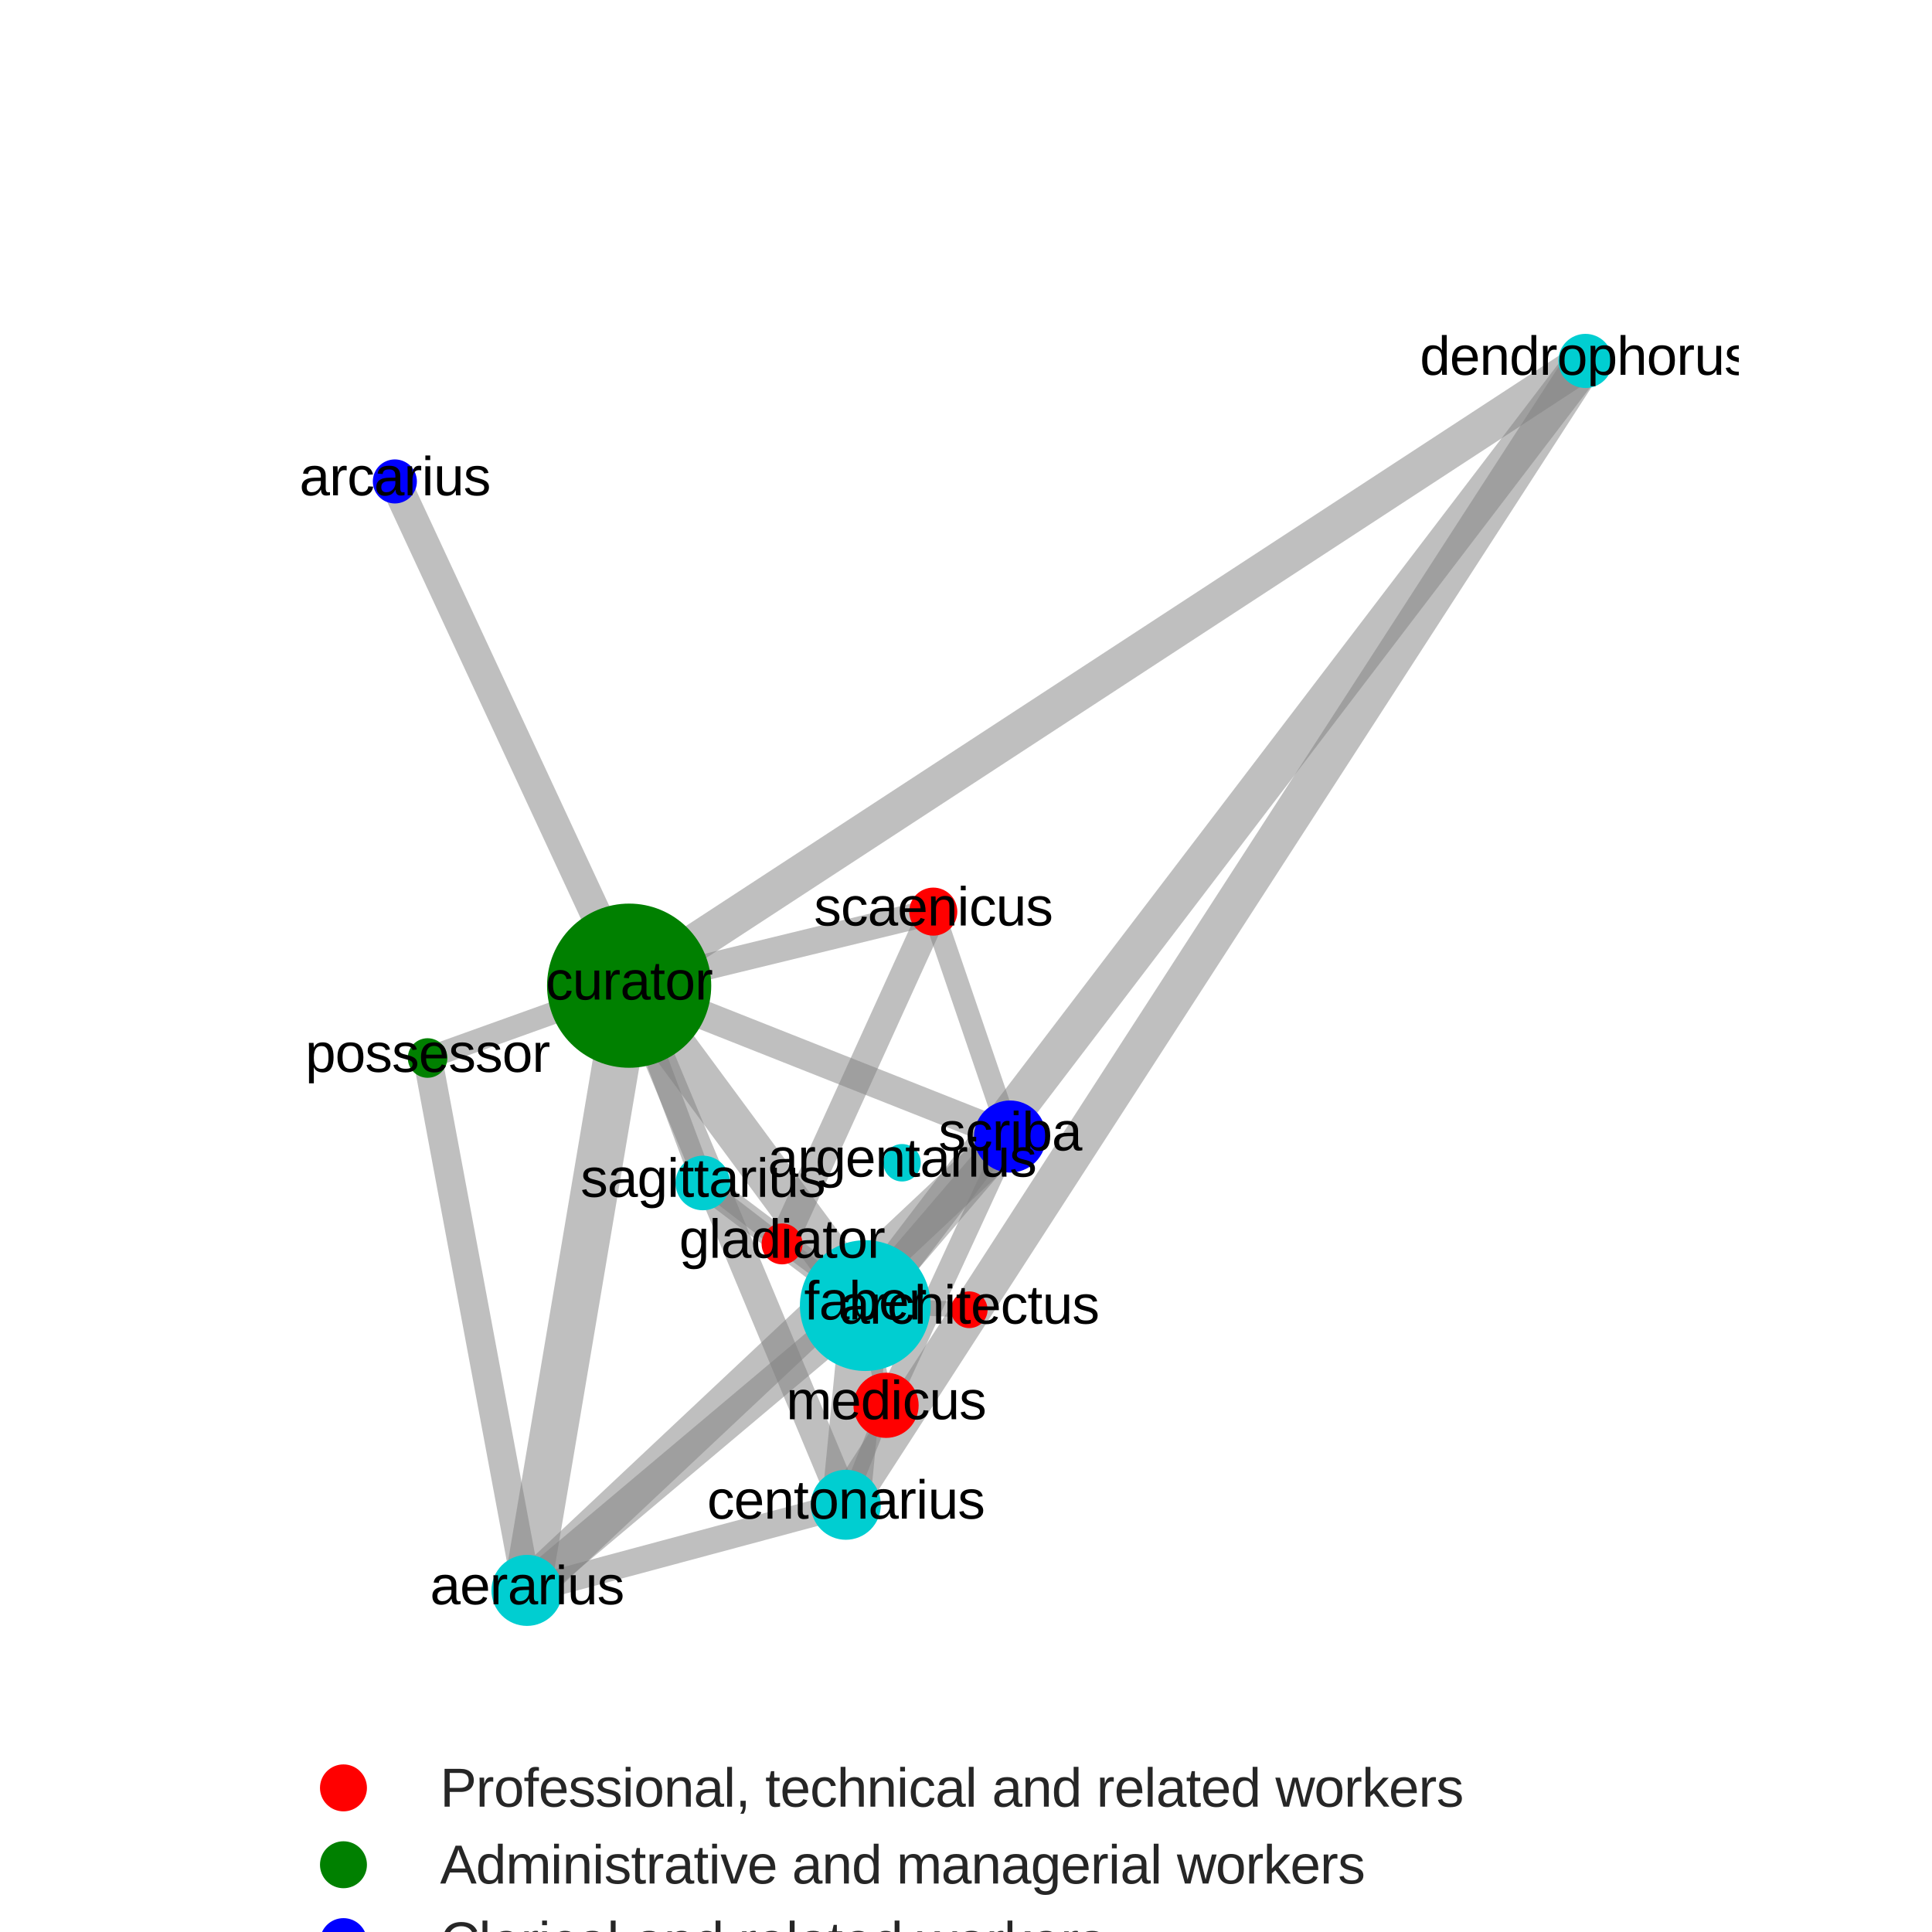 <?xml version="1.0" encoding="utf-8" standalone="no"?>
<!DOCTYPE svg PUBLIC "-//W3C//DTD SVG 1.1//EN"
  "http://www.w3.org/Graphics/SVG/1.1/DTD/svg11.dtd">
<svg xmlns:xlink="http://www.w3.org/1999/xlink" width="288pt" height="288pt" viewBox="0 0 288 288" xmlns="http://www.w3.org/2000/svg" version="1.1">
 <defs>
  <style type="text/css">*{stroke-linejoin: round; stroke-linecap: butt}</style>
 </defs>
 <g id="figure_1">
  <g id="patch_1">
   <path d="M 0 288 
L 288 288 
L 288 0 
L 0 0 
z
" style="fill: #ffffff"/>
  </g>
  <g id="axes_1">
   <g id="LineCollection_1">
    <path d="M 116.58 185.429 
L 128.987 194.624 
" clip-path="url(#p6249ba0603)" style="fill: none; stroke: #808080; stroke-opacity: 0.5; stroke-width: 2.322"/>
    <path d="M 116.58 185.429 
L 104.769 176.343 
" clip-path="url(#p6249ba0603)" style="fill: none; stroke: #808080; stroke-opacity: 0.5; stroke-width: 2.322"/>
    <path d="M 116.58 185.429 
L 139.121 135.895 
" clip-path="url(#p6249ba0603)" style="fill: none; stroke: #808080; stroke-opacity: 0.5; stroke-width: 4.322"/>
    <path d="M 139.121 135.895 
L 93.786 146.934 
" clip-path="url(#p6249ba0603)" style="fill: none; stroke: #808080; stroke-opacity: 0.5; stroke-width: 3.907"/>
    <path d="M 139.121 135.895 
L 150.567 169.421 
" clip-path="url(#p6249ba0603)" style="fill: none; stroke: #808080; stroke-opacity: 0.5; stroke-width: 3.322"/>
    <path d="M 236.338 53.804 
L 126.087 224.315 
" clip-path="url(#p6249ba0603)" style="fill: none; stroke: #808080; stroke-opacity: 0.5; stroke-width: 5.781"/>
    <path d="M 236.338 53.804 
L 93.786 146.934 
" clip-path="url(#p6249ba0603)" style="fill: none; stroke: #808080; stroke-opacity: 0.5; stroke-width: 5.644"/>
    <path d="M 236.338 53.804 
L 128.987 194.624 
" clip-path="url(#p6249ba0603)" style="fill: none; stroke: #808080; stroke-opacity: 0.5; stroke-width: 5.907"/>
    <path d="M 63.74 157.716 
L 78.557 237.076 
" clip-path="url(#p6249ba0603)" style="fill: none; stroke: #808080; stroke-opacity: 0.5; stroke-width: 4.322"/>
    <path d="M 63.74 157.716 
L 93.786 146.934 
" clip-path="url(#p6249ba0603)" style="fill: none; stroke: #808080; stroke-opacity: 0.5; stroke-width: 3.322"/>
    <path d="M 104.769 176.343 
L 93.786 146.934 
" clip-path="url(#p6249ba0603)" style="fill: none; stroke: #808080; stroke-opacity: 0.5; stroke-width: 3.322"/>
    <path d="M 104.769 176.343 
L 128.987 194.624 
" clip-path="url(#p6249ba0603)" style="fill: none; stroke: #808080; stroke-opacity: 0.5; stroke-width: 3.907"/>
    <path d="M 150.567 169.421 
L 78.557 237.076 
" clip-path="url(#p6249ba0603)" style="fill: none; stroke: #808080; stroke-opacity: 0.5; stroke-width: 6.022"/>
    <path d="M 150.567 169.421 
L 93.786 146.934 
" clip-path="url(#p6249ba0603)" style="fill: none; stroke: #808080; stroke-opacity: 0.5; stroke-width: 4.322"/>
    <path d="M 150.567 169.421 
L 128.987 194.624 
" clip-path="url(#p6249ba0603)" style="fill: none; stroke: #808080; stroke-opacity: 0.5; stroke-width: 4.907"/>
    <path d="M 150.567 169.421 
L 132.083 209.488 
" clip-path="url(#p6249ba0603)" style="fill: none; stroke: #808080; stroke-opacity: 0.5; stroke-width: 3.322"/>
    <path d="M 78.557 237.076 
L 126.087 224.315 
" clip-path="url(#p6249ba0603)" style="fill: none; stroke: #808080; stroke-opacity: 0.5; stroke-width: 3.907"/>
    <path d="M 78.557 237.076 
L 93.786 146.934 
" clip-path="url(#p6249ba0603)" style="fill: none; stroke: #808080; stroke-opacity: 0.5; stroke-width: 7.022"/>
    <path d="M 78.557 237.076 
L 128.987 194.624 
" clip-path="url(#p6249ba0603)" style="fill: none; stroke: #808080; stroke-opacity: 0.5; stroke-width: 5.129"/>
    <path d="M 126.087 224.315 
L 93.786 146.934 
" clip-path="url(#p6249ba0603)" style="fill: none; stroke: #808080; stroke-opacity: 0.5; stroke-width: 4.644"/>
    <path d="M 126.087 224.315 
L 128.987 194.624 
" clip-path="url(#p6249ba0603)" style="fill: none; stroke: #808080; stroke-opacity: 0.5; stroke-width: 7.18"/>
    <path d="M 126.087 224.315 
L 132.083 209.488 
" clip-path="url(#p6249ba0603)" style="fill: none; stroke: #808080; stroke-opacity: 0.5; stroke-width: 2.322"/>
    <path d="M 58.862 71.766 
L 93.786 146.934 
" clip-path="url(#p6249ba0603)" style="fill: none; stroke: #808080; stroke-opacity: 0.5; stroke-width: 4.644"/>
    <path d="M 93.786 146.934 
L 128.987 194.624 
" clip-path="url(#p6249ba0603)" style="fill: none; stroke: #808080; stroke-opacity: 0.5; stroke-width: 6.644"/>
    <path d="M 132.083 209.488 
L 128.987 194.624 
" clip-path="url(#p6249ba0603)" style="fill: none; stroke: #808080; stroke-opacity: 0.5; stroke-width: 2.322"/>
    <path d="M 128.987 194.624 
L 144.481 195.244 
" clip-path="url(#p6249ba0603)" style="fill: none; stroke: #808080; stroke-opacity: 0.5; stroke-width: 2.322"/>
   </g>
   <g id="PathCollection_1">
    <path d="M 116.58 187.978 
C 117.256 187.978 117.905 187.71 118.383 187.231 
C 118.861 186.753 119.13 186.105 119.13 185.429 
C 119.13 184.753 118.861 184.104 118.383 183.626 
C 117.905 183.148 117.256 182.879 116.58 182.879 
C 115.904 182.879 115.255 183.148 114.777 183.626 
C 114.299 184.104 114.031 184.753 114.031 185.429 
C 114.031 186.105 114.299 186.753 114.777 187.231 
C 115.255 187.71 115.904 187.978 116.58 187.978 
z
" clip-path="url(#p6249ba0603)" style="fill: #ff0000; stroke: #ff0000"/>
    <path d="M 139.121 138.977 
C 139.939 138.977 140.723 138.652 141.301 138.074 
C 141.879 137.496 142.203 136.712 142.203 135.895 
C 142.203 135.077 141.879 134.293 141.301 133.715 
C 140.723 133.137 139.939 132.812 139.121 132.812 
C 138.304 132.812 137.52 133.137 136.942 133.715 
C 136.364 134.293 136.039 135.077 136.039 135.895 
C 136.039 136.712 136.364 137.496 136.942 138.074 
C 137.52 138.652 138.304 138.977 139.121 138.977 
z
" clip-path="url(#p6249ba0603)" style="fill: #ff0000; stroke: #ff0000"/>
    <path d="M 236.338 57.339 
C 237.276 57.339 238.175 56.967 238.838 56.304 
C 239.501 55.641 239.874 54.741 239.874 53.804 
C 239.874 52.866 239.501 51.967 238.838 51.304 
C 238.175 50.641 237.276 50.268 236.338 50.268 
C 235.401 50.268 234.501 50.641 233.838 51.304 
C 233.175 51.967 232.803 52.866 232.803 53.804 
C 232.803 54.741 233.175 55.641 233.838 56.304 
C 234.501 56.967 235.401 57.339 236.338 57.339 
z
" clip-path="url(#p6249ba0603)" style="fill: #00ced1; stroke: #00ced1"/>
    <path d="M 63.74 160.166 
C 64.39 160.166 65.013 159.908 65.472 159.448 
C 65.932 158.989 66.19 158.366 66.19 157.716 
C 66.19 157.067 65.932 156.443 65.472 155.984 
C 65.013 155.525 64.39 155.267 63.74 155.267 
C 63.091 155.267 62.468 155.525 62.008 155.984 
C 61.549 156.443 61.291 157.067 61.291 157.716 
C 61.291 158.366 61.549 158.989 62.008 159.448 
C 62.468 159.908 63.091 160.166 63.74 160.166 
z
" clip-path="url(#p6249ba0603)" style="fill: #008000; stroke: #008000"/>
    <path d="M 104.769 179.914 
C 105.716 179.914 106.624 179.538 107.294 178.868 
C 107.963 178.199 108.34 177.29 108.34 176.343 
C 108.34 175.397 107.963 174.488 107.294 173.819 
C 106.624 173.149 105.716 172.773 104.769 172.773 
C 103.822 172.773 102.914 173.149 102.244 173.819 
C 101.574 174.488 101.198 175.397 101.198 176.343 
C 101.198 177.29 101.574 178.199 102.244 178.868 
C 102.914 179.538 103.822 179.914 104.769 179.914 
z
" clip-path="url(#p6249ba0603)" style="fill: #00ced1; stroke: #00ced1"/>
    <path d="M 150.567 174.295 
C 151.86 174.295 153.099 173.781 154.013 172.867 
C 154.927 171.953 155.441 170.714 155.441 169.421 
C 155.441 168.129 154.927 166.889 154.013 165.975 
C 153.099 165.061 151.86 164.548 150.567 164.548 
C 149.275 164.548 148.035 165.061 147.121 165.975 
C 146.207 166.889 145.694 168.129 145.694 169.421 
C 145.694 170.714 146.207 171.953 147.121 172.867 
C 148.035 173.781 149.275 174.295 150.567 174.295 
z
" clip-path="url(#p6249ba0603)" style="fill: #0000ff; stroke: #0000ff"/>
    <path d="M 78.557 241.872 
C 79.828 241.872 81.048 241.367 81.948 240.468 
C 82.847 239.568 83.352 238.348 83.352 237.076 
C 83.352 235.804 82.847 234.585 81.948 233.685 
C 81.048 232.786 79.828 232.281 78.557 232.281 
C 77.285 232.281 76.065 232.786 75.165 233.685 
C 74.266 234.585 73.761 235.804 73.761 237.076 
C 73.761 238.348 74.266 239.568 75.165 240.468 
C 76.065 241.367 77.285 241.872 78.557 241.872 
z
" clip-path="url(#p6249ba0603)" style="fill: #00ced1; stroke: #00ced1"/>
    <path d="M 126.087 229.032 
C 127.338 229.032 128.538 228.535 129.423 227.65 
C 130.307 226.765 130.804 225.566 130.804 224.315 
C 130.804 223.064 130.307 221.864 129.423 220.979 
C 128.538 220.095 127.338 219.598 126.087 219.598 
C 124.836 219.598 123.636 220.095 122.752 220.979 
C 121.867 221.864 121.37 223.064 121.37 224.315 
C 121.37 225.566 121.867 226.765 122.752 227.65 
C 123.636 228.535 124.836 229.032 126.087 229.032 
z
" clip-path="url(#p6249ba0603)" style="fill: #00ced1; stroke: #00ced1"/>
    <path d="M 58.862 74.55 
C 59.6 74.55 60.308 74.257 60.83 73.735 
C 61.352 73.213 61.646 72.505 61.646 71.766 
C 61.646 71.028 61.352 70.32 60.83 69.798 
C 60.308 69.276 59.6 68.983 58.862 68.983 
C 58.123 68.983 57.415 69.276 56.893 69.798 
C 56.371 70.32 56.078 71.028 56.078 71.766 
C 56.078 72.505 56.371 73.213 56.893 73.735 
C 57.415 74.257 58.123 74.55 58.862 74.55 
z
" clip-path="url(#p6249ba0603)" style="fill: #0000ff; stroke: #0000ff"/>
    <path d="M 93.786 158.671 
C 96.898 158.671 99.884 157.434 102.085 155.233 
C 104.286 153.032 105.522 150.047 105.522 146.934 
C 105.522 143.821 104.286 140.836 102.085 138.635 
C 99.884 136.434 96.898 135.197 93.786 135.197 
C 90.673 135.197 87.688 136.434 85.487 138.635 
C 83.286 140.836 82.049 143.821 82.049 146.934 
C 82.049 150.047 83.286 153.032 85.487 155.233 
C 87.688 157.434 90.673 158.671 93.786 158.671 
z
" clip-path="url(#p6249ba0603)" style="fill: #008000; stroke: #008000"/>
    <path d="M 132.083 213.847 
C 133.239 213.847 134.348 213.387 135.165 212.57 
C 135.983 211.753 136.442 210.644 136.442 209.488 
C 136.442 208.332 135.983 207.223 135.165 206.406 
C 134.348 205.588 133.239 205.129 132.083 205.129 
C 130.927 205.129 129.818 205.588 129.001 206.406 
C 128.184 207.223 127.724 208.332 127.724 209.488 
C 127.724 210.644 128.184 211.753 129.001 212.57 
C 129.818 213.387 130.927 213.847 132.083 213.847 
z
" clip-path="url(#p6249ba0603)" style="fill: #ff0000; stroke: #ff0000"/>
    <path d="M 128.987 203.871 
C 131.439 203.871 133.791 202.897 135.525 201.163 
C 137.259 199.429 138.233 197.077 138.233 194.624 
C 138.233 192.172 137.259 189.82 135.525 188.086 
C 133.791 186.352 131.439 185.378 128.987 185.378 
C 126.534 185.378 124.182 186.352 122.448 188.086 
C 120.714 189.82 119.74 192.172 119.74 194.624 
C 119.74 197.077 120.714 199.429 122.448 201.163 
C 124.182 202.897 126.534 203.871 128.987 203.871 
z
" clip-path="url(#p6249ba0603)" style="fill: #00ced1; stroke: #00ced1"/>
    <path d="M 144.481 197.48 
C 145.074 197.48 145.642 197.244 146.062 196.825 
C 146.481 196.406 146.717 195.837 146.717 195.244 
C 146.717 194.651 146.481 194.082 146.062 193.663 
C 145.642 193.243 145.074 193.008 144.481 193.008 
C 143.888 193.008 143.319 193.243 142.899 193.663 
C 142.48 194.082 142.244 194.651 142.244 195.244 
C 142.244 195.837 142.48 196.406 142.899 196.825 
C 143.319 197.244 143.888 197.48 144.481 197.48 
z
" clip-path="url(#p6249ba0603)" style="fill: #ff0000; stroke: #ff0000"/>
    <path d="M 134.465 175.623 
C 135.073 175.623 135.656 175.381 136.085 174.952 
C 136.515 174.522 136.756 173.939 136.756 173.332 
C 136.756 172.724 136.515 172.141 136.085 171.711 
C 135.656 171.282 135.073 171.04 134.465 171.04 
C 133.858 171.04 133.275 171.282 132.845 171.711 
C 132.415 172.141 132.174 172.724 132.174 173.332 
C 132.174 173.939 132.415 174.522 132.845 174.952 
C 133.275 175.381 133.858 175.623 134.465 175.623 
z
" clip-path="url(#p6249ba0603)" style="fill: #00ced1; stroke: #00ced1"/>
   </g>
   <g id="text_1">
    <g clip-path="url(#p6249ba0603)">
     <!-- gladiator -->
     <g transform="translate(101.238 187.497) scale(0.08 -0.08)">
      <defs>
       <path id="LiberationSans-67" d="M 1713 -1328 
Q 1422 -1328 1197 -1268 
Q 972 -1209 812 -1098 
Q 653 -988 553 -834 
Q 453 -681 409 -494 
L 975 -413 
Q 1031 -647 1223 -773 
Q 1416 -900 1728 -900 
Q 1919 -900 2075 -847 
Q 2231 -794 2340 -676 
Q 2450 -559 2509 -371 
Q 2569 -184 2569 84 
L 2569 628 
L 2563 628 
Q 2500 500 2408 383 
Q 2316 266 2183 175 
Q 2050 84 1875 29 
Q 1700 -25 1475 -25 
Q 1153 -25 923 83 
Q 694 191 548 406 
Q 403 622 336 942 
Q 269 1263 269 1684 
Q 269 2091 336 2416 
Q 403 2741 554 2967 
Q 706 3194 948 3314 
Q 1191 3434 1538 3434 
Q 1897 3434 2161 3270 
Q 2425 3106 2569 2803 
L 2575 2803 
Q 2575 2881 2579 2978 
Q 2584 3075 2589 3161 
Q 2594 3247 2600 3309 
Q 2606 3372 2613 3381 
L 3147 3381 
Q 3144 3353 3141 3286 
Q 3138 3219 3134 3125 
Q 3131 3031 3129 2917 
Q 3128 2803 3128 2681 
L 3128 97 
Q 3128 -613 2779 -970 
Q 2431 -1328 1713 -1328 
z
M 2569 1691 
Q 2569 2044 2492 2295 
Q 2416 2547 2291 2706 
Q 2166 2866 2005 2941 
Q 1844 3016 1675 3016 
Q 1459 3016 1304 2941 
Q 1150 2866 1048 2705 
Q 947 2544 898 2292 
Q 850 2041 850 1691 
Q 850 1325 898 1076 
Q 947 828 1047 675 
Q 1147 522 1300 456 
Q 1453 391 1666 391 
Q 1834 391 1995 462 
Q 2156 534 2284 690 
Q 2413 847 2491 1094 
Q 2569 1341 2569 1691 
z
" transform="scale(0.016)"/>
       <path id="LiberationSans-6c" d="M 431 0 
L 431 4638 
L 994 4638 
L 994 0 
L 431 0 
z
" transform="scale(0.016)"/>
       <path id="LiberationSans-61" d="M 1294 -63 
Q 784 -63 528 206 
Q 272 475 272 944 
Q 272 1278 398 1492 
Q 525 1706 729 1828 
Q 934 1950 1196 1997 
Q 1459 2044 1731 2050 
L 2491 2063 
L 2491 2247 
Q 2491 2456 2447 2603 
Q 2403 2750 2312 2840 
Q 2222 2931 2086 2973 
Q 1950 3016 1766 3016 
Q 1603 3016 1472 2992 
Q 1341 2969 1244 2908 
Q 1147 2847 1087 2742 
Q 1028 2638 1009 2478 
L 422 2531 
Q 453 2731 540 2898 
Q 628 3066 789 3187 
Q 950 3309 1192 3376 
Q 1434 3444 1778 3444 
Q 2416 3444 2737 3151 
Q 3059 2859 3059 2306 
L 3059 850 
Q 3059 600 3125 473 
Q 3191 347 3375 347 
Q 3422 347 3469 353 
Q 3516 359 3559 369 
L 3559 19 
Q 3453 -6 3348 -18 
Q 3244 -31 3125 -31 
Q 2966 -31 2852 11 
Q 2738 53 2666 139 
Q 2594 225 2556 351 
Q 2519 478 2509 647 
L 2491 647 
Q 2400 484 2292 353 
Q 2184 222 2040 130 
Q 1897 38 1714 -12 
Q 1531 -63 1294 -63 
z
M 1422 359 
Q 1691 359 1892 457 
Q 2094 556 2226 709 
Q 2359 863 2425 1044 
Q 2491 1225 2491 1391 
L 2491 1669 
L 1875 1656 
Q 1669 1653 1483 1626 
Q 1297 1600 1156 1522 
Q 1016 1444 933 1303 
Q 850 1163 850 934 
Q 850 659 998 509 
Q 1147 359 1422 359 
z
" transform="scale(0.016)"/>
       <path id="LiberationSans-64" d="M 2566 544 
Q 2409 219 2151 78 
Q 1894 -63 1513 -63 
Q 872 -63 570 368 
Q 269 800 269 1675 
Q 269 3444 1513 3444 
Q 1897 3444 2153 3303 
Q 2409 3163 2566 2856 
L 2572 2856 
Q 2572 2888 2570 2955 
Q 2569 3022 2567 3095 
Q 2566 3169 2566 3234 
Q 2566 3300 2566 3328 
L 2566 4638 
L 3128 4638 
L 3128 697 
Q 3128 575 3129 462 
Q 3131 350 3134 256 
Q 3138 163 3141 95 
Q 3144 28 3147 0 
L 2609 0 
Q 2603 31 2598 89 
Q 2594 147 2589 222 
Q 2584 297 2581 380 
Q 2578 463 2578 544 
L 2566 544 
z
M 859 1694 
Q 859 1344 903 1094 
Q 947 844 1044 683 
Q 1141 522 1291 447 
Q 1441 372 1656 372 
Q 1878 372 2048 444 
Q 2219 516 2333 677 
Q 2447 838 2506 1097 
Q 2566 1356 2566 1731 
Q 2566 2091 2506 2339 
Q 2447 2588 2331 2741 
Q 2216 2894 2048 2961 
Q 1881 3028 1663 3028 
Q 1456 3028 1306 2956 
Q 1156 2884 1056 2725 
Q 956 2566 907 2311 
Q 859 2056 859 1694 
z
" transform="scale(0.016)"/>
       <path id="LiberationSans-69" d="M 428 4100 
L 428 4638 
L 991 4638 
L 991 4100 
L 428 4100 
z
M 428 0 
L 428 3381 
L 991 3381 
L 991 0 
L 428 0 
z
" transform="scale(0.016)"/>
       <path id="LiberationSans-74" d="M 1731 25 
Q 1603 -9 1470 -29 
Q 1338 -50 1163 -50 
Q 488 -50 488 716 
L 488 2972 
L 97 2972 
L 97 3381 
L 509 3381 
L 675 4138 
L 1050 4138 
L 1050 3381 
L 1675 3381 
L 1675 2972 
L 1050 2972 
L 1050 838 
Q 1050 594 1129 495 
Q 1209 397 1406 397 
Q 1488 397 1564 409 
Q 1641 422 1731 441 
L 1731 25 
z
" transform="scale(0.016)"/>
       <path id="LiberationSans-6f" d="M 3291 1694 
Q 3291 806 2900 371 
Q 2509 -63 1766 -63 
Q 1413 -63 1134 43 
Q 856 150 664 369 
Q 472 588 370 917 
Q 269 1247 269 1694 
Q 269 3444 1784 3444 
Q 2178 3444 2464 3334 
Q 2750 3225 2933 3006 
Q 3116 2788 3203 2459 
Q 3291 2131 3291 1694 
z
M 2700 1694 
Q 2700 2088 2639 2344 
Q 2578 2600 2461 2753 
Q 2344 2906 2175 2967 
Q 2006 3028 1794 3028 
Q 1578 3028 1404 2964 
Q 1231 2900 1109 2745 
Q 988 2591 923 2334 
Q 859 2078 859 1694 
Q 859 1300 928 1042 
Q 997 784 1117 631 
Q 1238 478 1402 415 
Q 1566 353 1759 353 
Q 1975 353 2150 414 
Q 2325 475 2447 628 
Q 2569 781 2634 1040 
Q 2700 1300 2700 1694 
z
" transform="scale(0.016)"/>
       <path id="LiberationSans-72" d="M 444 0 
L 444 2594 
Q 444 2700 442 2811 
Q 441 2922 437 3025 
Q 434 3128 431 3218 
Q 428 3309 425 3381 
L 956 3381 
Q 959 3309 964 3217 
Q 969 3125 973 3028 
Q 978 2931 979 2842 
Q 981 2753 981 2691 
L 994 2691 
Q 1053 2884 1120 3026 
Q 1188 3169 1278 3261 
Q 1369 3353 1494 3398 
Q 1619 3444 1797 3444 
Q 1866 3444 1928 3433 
Q 1991 3422 2025 3413 
L 2025 2897 
Q 1969 2913 1894 2920 
Q 1819 2928 1725 2928 
Q 1531 2928 1395 2840 
Q 1259 2753 1173 2598 
Q 1088 2444 1047 2230 
Q 1006 2016 1006 1763 
L 1006 0 
L 444 0 
z
" transform="scale(0.016)"/>
      </defs>
      <use xlink:href="#LiberationSans-67"/>
      <use xlink:href="#LiberationSans-6c" x="55.615"/>
      <use xlink:href="#LiberationSans-61" x="77.832"/>
      <use xlink:href="#LiberationSans-64" x="133.447"/>
      <use xlink:href="#LiberationSans-69" x="189.062"/>
      <use xlink:href="#LiberationSans-61" x="211.279"/>
      <use xlink:href="#LiberationSans-74" x="266.895"/>
      <use xlink:href="#LiberationSans-6f" x="294.678"/>
      <use xlink:href="#LiberationSans-72" x="350.293"/>
     </g>
    </g>
   </g>
   <g id="text_2">
    <g clip-path="url(#p6249ba0603)">
     <!-- scaenicus -->
     <g transform="translate(121.335 137.963) scale(0.08 -0.08)">
      <defs>
       <path id="LiberationSans-73" d="M 2969 934 
Q 2969 697 2876 511 
Q 2784 325 2609 198 
Q 2434 72 2179 4 
Q 1925 -63 1597 -63 
Q 1303 -63 1067 -17 
Q 831 28 653 128 
Q 475 228 354 392 
Q 234 556 178 794 
L 675 891 
Q 747 619 972 492 
Q 1197 366 1597 366 
Q 1778 366 1929 391 
Q 2081 416 2190 477 
Q 2300 538 2361 639 
Q 2422 741 2422 891 
Q 2422 1044 2350 1142 
Q 2278 1241 2150 1306 
Q 2022 1372 1839 1420 
Q 1656 1469 1438 1528 
Q 1234 1581 1034 1647 
Q 834 1713 673 1820 
Q 513 1928 413 2087 
Q 313 2247 313 2488 
Q 313 2950 642 3192 
Q 972 3434 1603 3434 
Q 2163 3434 2492 3237 
Q 2822 3041 2909 2606 
L 2403 2544 
Q 2375 2675 2300 2764 
Q 2225 2853 2119 2908 
Q 2013 2963 1880 2986 
Q 1747 3009 1603 3009 
Q 1222 3009 1040 2893 
Q 859 2778 859 2544 
Q 859 2406 926 2317 
Q 994 2228 1114 2167 
Q 1234 2106 1403 2061 
Q 1572 2016 1775 1966 
Q 1909 1931 2050 1892 
Q 2191 1853 2323 1798 
Q 2456 1744 2573 1670 
Q 2691 1597 2778 1494 
Q 2866 1391 2917 1253 
Q 2969 1116 2969 934 
z
" transform="scale(0.016)"/>
       <path id="LiberationSans-63" d="M 859 1706 
Q 859 1416 901 1172 
Q 944 928 1044 751 
Q 1144 575 1308 478 
Q 1472 381 1713 381 
Q 2013 381 2214 543 
Q 2416 706 2463 1044 
L 3031 1006 
Q 3003 797 2909 603 
Q 2816 409 2655 262 
Q 2494 116 2262 26 
Q 2031 -63 1728 -63 
Q 1331 -63 1053 71 
Q 775 206 601 442 
Q 428 678 350 998 
Q 272 1319 272 1694 
Q 272 2034 328 2295 
Q 384 2556 486 2751 
Q 588 2947 725 3080 
Q 863 3213 1023 3292 
Q 1184 3372 1362 3408 
Q 1541 3444 1722 3444 
Q 2006 3444 2228 3366 
Q 2450 3288 2611 3152 
Q 2772 3016 2872 2831 
Q 2972 2647 3013 2434 
L 2434 2391 
Q 2391 2672 2212 2837 
Q 2034 3003 1706 3003 
Q 1466 3003 1305 2923 
Q 1144 2844 1044 2683 
Q 944 2522 901 2278 
Q 859 2034 859 1706 
z
" transform="scale(0.016)"/>
       <path id="LiberationSans-65" d="M 863 1572 
Q 863 1306 917 1082 
Q 972 859 1086 698 
Q 1200 538 1378 448 
Q 1556 359 1806 359 
Q 2172 359 2392 506 
Q 2613 653 2691 878 
L 3184 738 
Q 3131 597 3036 455 
Q 2941 313 2781 198 
Q 2622 84 2383 10 
Q 2144 -63 1806 -63 
Q 1056 -63 664 384 
Q 272 831 272 1713 
Q 272 2188 390 2517 
Q 509 2847 715 3053 
Q 922 3259 1197 3351 
Q 1472 3444 1784 3444 
Q 2209 3444 2495 3306 
Q 2781 3169 2954 2926 
Q 3128 2684 3201 2356 
Q 3275 2028 3275 1647 
L 3275 1572 
L 863 1572 
z
M 2694 2003 
Q 2647 2538 2422 2783 
Q 2197 3028 1775 3028 
Q 1634 3028 1479 2983 
Q 1325 2938 1194 2822 
Q 1063 2706 972 2507 
Q 881 2309 869 2003 
L 2694 2003 
z
" transform="scale(0.016)"/>
       <path id="LiberationSans-6e" d="M 2578 0 
L 2578 2144 
Q 2578 2391 2542 2556 
Q 2506 2722 2425 2823 
Q 2344 2925 2211 2967 
Q 2078 3009 1881 3009 
Q 1681 3009 1520 2939 
Q 1359 2869 1245 2736 
Q 1131 2603 1068 2408 
Q 1006 2213 1006 1959 
L 1006 0 
L 444 0 
L 444 2659 
Q 444 2766 442 2883 
Q 441 3000 437 3104 
Q 434 3209 431 3284 
Q 428 3359 425 3381 
L 956 3381 
Q 959 3366 962 3297 
Q 966 3228 970 3139 
Q 975 3050 978 2958 
Q 981 2866 981 2803 
L 991 2803 
Q 1072 2950 1169 3069 
Q 1266 3188 1394 3270 
Q 1522 3353 1687 3398 
Q 1853 3444 2072 3444 
Q 2353 3444 2556 3375 
Q 2759 3306 2890 3162 
Q 3022 3019 3083 2792 
Q 3144 2566 3144 2253 
L 3144 0 
L 2578 0 
z
" transform="scale(0.016)"/>
       <path id="LiberationSans-75" d="M 981 3381 
L 981 1238 
Q 981 991 1017 825 
Q 1053 659 1134 557 
Q 1216 456 1348 414 
Q 1481 372 1678 372 
Q 1878 372 2039 442 
Q 2200 513 2314 645 
Q 2428 778 2490 973 
Q 2553 1169 2553 1422 
L 2553 3381 
L 3116 3381 
L 3116 722 
Q 3116 616 3117 498 
Q 3119 381 3122 276 
Q 3125 172 3128 97 
Q 3131 22 3134 0 
L 2603 0 
Q 2600 16 2597 84 
Q 2594 153 2589 242 
Q 2584 331 2581 423 
Q 2578 516 2578 578 
L 2569 578 
Q 2488 431 2391 312 
Q 2294 194 2166 111 
Q 2038 28 1872 -17 
Q 1706 -63 1488 -63 
Q 1206 -63 1003 6 
Q 800 75 669 219 
Q 538 363 477 588 
Q 416 813 416 1128 
L 416 3381 
L 981 3381 
z
" transform="scale(0.016)"/>
      </defs>
      <use xlink:href="#LiberationSans-73"/>
      <use xlink:href="#LiberationSans-63" x="50"/>
      <use xlink:href="#LiberationSans-61" x="100"/>
      <use xlink:href="#LiberationSans-65" x="155.615"/>
      <use xlink:href="#LiberationSans-6e" x="211.23"/>
      <use xlink:href="#LiberationSans-69" x="266.846"/>
      <use xlink:href="#LiberationSans-63" x="289.062"/>
      <use xlink:href="#LiberationSans-75" x="339.062"/>
      <use xlink:href="#LiberationSans-73" x="394.678"/>
     </g>
    </g>
   </g>
   <g id="text_3">
    <g clip-path="url(#p6249ba0603)">
     <!-- dendrophorus -->
     <g transform="translate(211.655 55.872) scale(0.08 -0.08)">
      <defs>
       <path id="LiberationSans-70" d="M 3291 1706 
Q 3291 1322 3228 997 
Q 3166 672 3020 437 
Q 2875 203 2636 70 
Q 2397 -63 2047 -63 
Q 1684 -63 1412 75 
Q 1141 213 997 525 
L 981 525 
Q 984 519 986 469 
Q 988 419 989 344 
Q 991 269 992 176 
Q 994 84 994 -6 
L 994 -1328 
L 431 -1328 
L 431 2691 
Q 431 2813 429 2925 
Q 428 3038 425 3130 
Q 422 3222 419 3287 
Q 416 3353 413 3381 
L 956 3381 
Q 959 3372 964 3315 
Q 969 3259 973 3179 
Q 978 3100 983 3009 
Q 988 2919 988 2838 
L 1000 2838 
Q 1078 3000 1178 3114 
Q 1278 3228 1406 3301 
Q 1534 3375 1692 3408 
Q 1850 3441 2047 3441 
Q 2397 3441 2636 3316 
Q 2875 3191 3020 2964 
Q 3166 2738 3228 2417 
Q 3291 2097 3291 1706 
z
M 2700 1694 
Q 2700 2006 2662 2250 
Q 2625 2494 2533 2662 
Q 2441 2831 2287 2918 
Q 2134 3006 1903 3006 
Q 1716 3006 1550 2953 
Q 1384 2900 1261 2750 
Q 1138 2600 1066 2336 
Q 994 2072 994 1650 
Q 994 1291 1053 1042 
Q 1113 794 1227 641 
Q 1341 488 1509 420 
Q 1678 353 1897 353 
Q 2131 353 2286 443 
Q 2441 534 2533 706 
Q 2625 878 2662 1126 
Q 2700 1375 2700 1694 
z
" transform="scale(0.016)"/>
       <path id="LiberationSans-68" d="M 991 2803 
Q 1084 2975 1193 3095 
Q 1303 3216 1434 3294 
Q 1566 3372 1722 3408 
Q 1878 3444 2072 3444 
Q 2397 3444 2605 3356 
Q 2813 3269 2933 3111 
Q 3053 2953 3098 2734 
Q 3144 2516 3144 2253 
L 3144 0 
L 2578 0 
L 2578 2144 
Q 2578 2359 2551 2521 
Q 2525 2684 2450 2792 
Q 2375 2900 2237 2954 
Q 2100 3009 1881 3009 
Q 1681 3009 1520 2937 
Q 1359 2866 1245 2734 
Q 1131 2603 1068 2415 
Q 1006 2228 1006 1994 
L 1006 0 
L 444 0 
L 444 4638 
L 1006 4638 
L 1006 3431 
Q 1006 3328 1003 3225 
Q 1000 3122 995 3034 
Q 991 2947 987 2886 
Q 984 2825 981 2803 
L 991 2803 
z
" transform="scale(0.016)"/>
      </defs>
      <use xlink:href="#LiberationSans-64"/>
      <use xlink:href="#LiberationSans-65" x="55.615"/>
      <use xlink:href="#LiberationSans-6e" x="111.23"/>
      <use xlink:href="#LiberationSans-64" x="166.846"/>
      <use xlink:href="#LiberationSans-72" x="222.461"/>
      <use xlink:href="#LiberationSans-6f" x="255.762"/>
      <use xlink:href="#LiberationSans-70" x="311.377"/>
      <use xlink:href="#LiberationSans-68" x="366.992"/>
      <use xlink:href="#LiberationSans-6f" x="422.607"/>
      <use xlink:href="#LiberationSans-72" x="478.223"/>
      <use xlink:href="#LiberationSans-75" x="511.523"/>
      <use xlink:href="#LiberationSans-73" x="567.139"/>
     </g>
    </g>
   </g>
   <g id="text_4">
    <g clip-path="url(#p6249ba0603)">
     <!-- possessor -->
     <g transform="translate(45.511 159.785) scale(0.08 -0.08)">
      <use xlink:href="#LiberationSans-70"/>
      <use xlink:href="#LiberationSans-6f" x="55.615"/>
      <use xlink:href="#LiberationSans-73" x="111.23"/>
      <use xlink:href="#LiberationSans-73" x="161.23"/>
      <use xlink:href="#LiberationSans-65" x="211.23"/>
      <use xlink:href="#LiberationSans-73" x="266.846"/>
      <use xlink:href="#LiberationSans-73" x="316.846"/>
      <use xlink:href="#LiberationSans-6f" x="366.846"/>
      <use xlink:href="#LiberationSans-72" x="422.461"/>
     </g>
    </g>
   </g>
   <g id="text_5">
    <g clip-path="url(#p6249ba0603)">
     <!-- sagittarius -->
     <g transform="translate(86.539 178.412) scale(0.08 -0.08)">
      <use xlink:href="#LiberationSans-73"/>
      <use xlink:href="#LiberationSans-61" x="50"/>
      <use xlink:href="#LiberationSans-67" x="105.615"/>
      <use xlink:href="#LiberationSans-69" x="161.23"/>
      <use xlink:href="#LiberationSans-74" x="183.447"/>
      <use xlink:href="#LiberationSans-74" x="211.23"/>
      <use xlink:href="#LiberationSans-61" x="239.014"/>
      <use xlink:href="#LiberationSans-72" x="294.629"/>
      <use xlink:href="#LiberationSans-69" x="327.93"/>
      <use xlink:href="#LiberationSans-75" x="350.146"/>
      <use xlink:href="#LiberationSans-73" x="405.762"/>
     </g>
    </g>
   </g>
   <g id="text_6">
    <g clip-path="url(#p6249ba0603)">
     <!-- scriba -->
     <g transform="translate(139.898 171.49) scale(0.08 -0.08)">
      <defs>
       <path id="LiberationSans-62" d="M 3291 1706 
Q 3291 -63 2047 -63 
Q 1663 -63 1408 76 
Q 1153 216 994 525 
L 988 525 
Q 988 444 983 356 
Q 978 269 973 194 
Q 969 119 964 66 
Q 959 13 956 0 
L 413 0 
Q 416 28 419 95 
Q 422 163 425 256 
Q 428 350 429 462 
Q 431 575 431 697 
L 431 4638 
L 994 4638 
L 994 3316 
Q 994 3222 992 3136 
Q 991 3050 988 2984 
Q 984 2906 981 2838 
L 994 2838 
Q 1150 3163 1408 3303 
Q 1666 3444 2047 3444 
Q 2688 3444 2989 3012 
Q 3291 2581 3291 1706 
z
M 2700 1688 
Q 2700 2038 2656 2288 
Q 2613 2538 2516 2698 
Q 2419 2859 2269 2934 
Q 2119 3009 1903 3009 
Q 1681 3009 1511 2937 
Q 1341 2866 1227 2706 
Q 1113 2547 1053 2287 
Q 994 2028 994 1653 
Q 994 1291 1053 1044 
Q 1113 797 1227 642 
Q 1341 488 1509 420 
Q 1678 353 1897 353 
Q 2103 353 2253 425 
Q 2403 497 2503 656 
Q 2603 816 2651 1070 
Q 2700 1325 2700 1688 
z
" transform="scale(0.016)"/>
      </defs>
      <use xlink:href="#LiberationSans-73"/>
      <use xlink:href="#LiberationSans-63" x="50"/>
      <use xlink:href="#LiberationSans-72" x="100"/>
      <use xlink:href="#LiberationSans-69" x="133.301"/>
      <use xlink:href="#LiberationSans-62" x="155.518"/>
      <use xlink:href="#LiberationSans-61" x="211.133"/>
     </g>
    </g>
   </g>
   <g id="text_7">
    <g clip-path="url(#p6249ba0603)">
     <!-- aerarius -->
     <g transform="translate(64.107 239.145) scale(0.08 -0.08)">
      <use xlink:href="#LiberationSans-61"/>
      <use xlink:href="#LiberationSans-65" x="55.615"/>
      <use xlink:href="#LiberationSans-72" x="111.23"/>
      <use xlink:href="#LiberationSans-61" x="144.531"/>
      <use xlink:href="#LiberationSans-72" x="200.146"/>
      <use xlink:href="#LiberationSans-69" x="233.447"/>
      <use xlink:href="#LiberationSans-75" x="255.664"/>
      <use xlink:href="#LiberationSans-73" x="311.279"/>
     </g>
    </g>
   </g>
   <g id="text_8">
    <g clip-path="url(#p6249ba0603)">
     <!-- centonarius -->
     <g transform="translate(105.409 226.383) scale(0.08 -0.08)">
      <use xlink:href="#LiberationSans-63"/>
      <use xlink:href="#LiberationSans-65" x="50"/>
      <use xlink:href="#LiberationSans-6e" x="105.615"/>
      <use xlink:href="#LiberationSans-74" x="161.23"/>
      <use xlink:href="#LiberationSans-6f" x="189.014"/>
      <use xlink:href="#LiberationSans-6e" x="244.629"/>
      <use xlink:href="#LiberationSans-61" x="300.244"/>
      <use xlink:href="#LiberationSans-72" x="355.859"/>
      <use xlink:href="#LiberationSans-69" x="389.16"/>
      <use xlink:href="#LiberationSans-75" x="411.377"/>
      <use xlink:href="#LiberationSans-73" x="466.992"/>
     </g>
    </g>
   </g>
   <g id="text_9">
    <g clip-path="url(#p6249ba0603)">
     <!-- arcarius -->
     <g transform="translate(44.636 73.835) scale(0.08 -0.08)">
      <use xlink:href="#LiberationSans-61"/>
      <use xlink:href="#LiberationSans-72" x="55.615"/>
      <use xlink:href="#LiberationSans-63" x="88.916"/>
      <use xlink:href="#LiberationSans-61" x="138.916"/>
      <use xlink:href="#LiberationSans-72" x="194.531"/>
      <use xlink:href="#LiberationSans-69" x="227.832"/>
      <use xlink:href="#LiberationSans-75" x="250.049"/>
      <use xlink:href="#LiberationSans-73" x="305.664"/>
     </g>
    </g>
   </g>
   <g id="text_10">
    <g clip-path="url(#p6249ba0603)">
     <!-- curator -->
     <g transform="translate(81.338 149.003) scale(0.08 -0.08)">
      <use xlink:href="#LiberationSans-63"/>
      <use xlink:href="#LiberationSans-75" x="50"/>
      <use xlink:href="#LiberationSans-72" x="105.615"/>
      <use xlink:href="#LiberationSans-61" x="138.916"/>
      <use xlink:href="#LiberationSans-74" x="194.531"/>
      <use xlink:href="#LiberationSans-6f" x="222.314"/>
      <use xlink:href="#LiberationSans-72" x="277.93"/>
     </g>
    </g>
   </g>
   <g id="text_11">
    <g clip-path="url(#p6249ba0603)">
     <!-- medicus -->
     <g transform="translate(117.189 211.557) scale(0.08 -0.08)">
      <defs>
       <path id="LiberationSans-6d" d="M 2400 0 
L 2400 2144 
Q 2400 2391 2369 2556 
Q 2338 2722 2264 2823 
Q 2191 2925 2072 2967 
Q 1953 3009 1781 3009 
Q 1603 3009 1459 2939 
Q 1316 2869 1214 2736 
Q 1113 2603 1058 2408 
Q 1003 2213 1003 1959 
L 1003 0 
L 444 0 
L 444 2659 
Q 444 2766 442 2883 
Q 441 3000 437 3104 
Q 434 3209 431 3284 
Q 428 3359 425 3381 
L 956 3381 
Q 959 3366 962 3297 
Q 966 3228 970 3139 
Q 975 3050 978 2958 
Q 981 2866 981 2803 
L 991 2803 
Q 1066 2950 1153 3069 
Q 1241 3188 1358 3270 
Q 1475 3353 1626 3398 
Q 1778 3444 1978 3444 
Q 2363 3444 2586 3291 
Q 2809 3138 2897 2803 
L 2906 2803 
Q 2981 2950 3075 3069 
Q 3169 3188 3294 3270 
Q 3419 3353 3575 3398 
Q 3731 3444 3931 3444 
Q 4188 3444 4373 3375 
Q 4559 3306 4678 3162 
Q 4797 3019 4853 2792 
Q 4909 2566 4909 2253 
L 4909 0 
L 4353 0 
L 4353 2144 
Q 4353 2391 4322 2556 
Q 4291 2722 4217 2823 
Q 4144 2925 4025 2967 
Q 3906 3009 3734 3009 
Q 3556 3009 3412 2942 
Q 3269 2875 3167 2744 
Q 3066 2613 3011 2416 
Q 2956 2219 2956 1959 
L 2956 0 
L 2400 0 
z
" transform="scale(0.016)"/>
      </defs>
      <use xlink:href="#LiberationSans-6d"/>
      <use xlink:href="#LiberationSans-65" x="83.301"/>
      <use xlink:href="#LiberationSans-64" x="138.916"/>
      <use xlink:href="#LiberationSans-69" x="194.531"/>
      <use xlink:href="#LiberationSans-63" x="216.748"/>
      <use xlink:href="#LiberationSans-75" x="266.748"/>
      <use xlink:href="#LiberationSans-73" x="322.363"/>
     </g>
    </g>
   </g>
   <g id="text_12">
    <g clip-path="url(#p6249ba0603)">
     <!-- faber -->
     <g transform="translate(119.87 196.693) scale(0.08 -0.08)">
      <defs>
       <path id="LiberationSans-66" d="M 1128 2972 
L 1128 0 
L 566 0 
L 566 2972 
L 91 2972 
L 91 3381 
L 566 3381 
L 566 3763 
Q 566 3947 600 4105 
Q 634 4263 726 4380 
Q 819 4497 978 4564 
Q 1138 4631 1391 4631 
Q 1491 4631 1598 4622 
Q 1706 4613 1788 4594 
L 1788 4166 
Q 1734 4175 1664 4183 
Q 1594 4191 1538 4191 
Q 1413 4191 1333 4156 
Q 1253 4122 1208 4058 
Q 1163 3994 1145 3900 
Q 1128 3806 1128 3684 
L 1128 3381 
L 1788 3381 
L 1788 2972 
L 1128 2972 
z
" transform="scale(0.016)"/>
      </defs>
      <use xlink:href="#LiberationSans-66"/>
      <use xlink:href="#LiberationSans-61" x="27.783"/>
      <use xlink:href="#LiberationSans-62" x="83.398"/>
      <use xlink:href="#LiberationSans-65" x="139.014"/>
      <use xlink:href="#LiberationSans-72" x="194.629"/>
     </g>
    </g>
   </g>
   <g id="text_13">
    <g clip-path="url(#p6249ba0603)">
     <!-- architectus -->
     <g transform="translate(125.14 197.312) scale(0.08 -0.08)">
      <use xlink:href="#LiberationSans-61"/>
      <use xlink:href="#LiberationSans-72" x="55.615"/>
      <use xlink:href="#LiberationSans-63" x="88.916"/>
      <use xlink:href="#LiberationSans-68" x="138.916"/>
      <use xlink:href="#LiberationSans-69" x="194.531"/>
      <use xlink:href="#LiberationSans-74" x="216.748"/>
      <use xlink:href="#LiberationSans-65" x="244.531"/>
      <use xlink:href="#LiberationSans-63" x="300.146"/>
      <use xlink:href="#LiberationSans-74" x="350.146"/>
      <use xlink:href="#LiberationSans-75" x="377.93"/>
      <use xlink:href="#LiberationSans-73" x="433.545"/>
     </g>
    </g>
   </g>
   <g id="text_14">
    <g clip-path="url(#p6249ba0603)">
     <!-- argentarius -->
     <g transform="translate(114.455 175.4) scale(0.08 -0.08)">
      <use xlink:href="#LiberationSans-61"/>
      <use xlink:href="#LiberationSans-72" x="55.615"/>
      <use xlink:href="#LiberationSans-67" x="88.916"/>
      <use xlink:href="#LiberationSans-65" x="144.531"/>
      <use xlink:href="#LiberationSans-6e" x="200.146"/>
      <use xlink:href="#LiberationSans-74" x="255.762"/>
      <use xlink:href="#LiberationSans-61" x="283.545"/>
      <use xlink:href="#LiberationSans-72" x="339.16"/>
      <use xlink:href="#LiberationSans-69" x="372.461"/>
      <use xlink:href="#LiberationSans-75" x="394.678"/>
      <use xlink:href="#LiberationSans-73" x="450.293"/>
     </g>
    </g>
   </g>
   <g id="legend_1">
    <g id="line2d_1">
     <path d="M 43.2 266.517 
L 51.2 266.517 
L 59.2 266.517 
" style="fill: none"/>
     <defs>
      <path id="m011a1bfb68" d="M 0 3 
C 0.796 3 1.559 2.684 2.121 2.121 
C 2.684 1.559 3 0.796 3 0 
C 3 -0.796 2.684 -1.559 2.121 -2.121 
C 1.559 -2.684 0.796 -3 0 -3 
C -0.796 -3 -1.559 -2.684 -2.121 -2.121 
C -2.684 -1.559 -3 -0.796 -3 0 
C -3 0.796 -2.684 1.559 -2.121 2.121 
C -1.559 2.684 -0.796 3 0 3 
z
" style="stroke: #ff0000"/>
     </defs>
     <g>
      <use xlink:href="#m011a1bfb68" x="51.2" y="266.517" style="fill: #ff0000; stroke: #ff0000"/>
     </g>
    </g>
    <g id="text_15">
     <!-- Professional, technical and related workers -->
     <g style="fill: #262626" transform="translate(65.6 269.317) scale(0.08 -0.08)">
      <defs>
       <path id="LiberationSans-50" d="M 3931 3078 
Q 3931 2791 3836 2542 
Q 3741 2294 3552 2111 
Q 3363 1928 3078 1822 
Q 2794 1716 2416 1716 
L 1122 1716 
L 1122 0 
L 525 0 
L 525 4403 
L 2378 4403 
Q 2769 4403 3059 4308 
Q 3350 4213 3544 4039 
Q 3738 3866 3834 3620 
Q 3931 3375 3931 3078 
z
M 3331 3072 
Q 3331 3491 3075 3708 
Q 2819 3925 2306 3925 
L 1122 3925 
L 1122 2188 
L 2331 2188 
Q 2847 2188 3089 2416 
Q 3331 2644 3331 3072 
z
" transform="scale(0.016)"/>
       <path id="LiberationSans-2c" d="M 1203 684 
L 1203 159 
Q 1203 -6 1189 -142 
Q 1175 -278 1144 -395 
Q 1113 -513 1067 -616 
Q 1022 -719 959 -819 
L 575 -819 
Q 716 -616 792 -409 
Q 869 -203 869 0 
L 594 0 
L 594 684 
L 1203 684 
z
" transform="scale(0.016)"/>
       <path id="LiberationSans-20" transform="scale(0.016)"/>
       <path id="LiberationSans-77" d="M 3669 0 
L 3016 0 
L 2475 2181 
Q 2450 2266 2423 2391 
Q 2397 2516 2372 2634 
Q 2341 2772 2313 2919 
Q 2284 2778 2253 2641 
Q 2228 2522 2198 2394 
Q 2169 2266 2144 2169 
L 1588 0 
L 938 0 
L -9 3381 
L 547 3381 
L 1119 1084 
Q 1141 1013 1162 908 
Q 1184 803 1206 703 
Q 1228 588 1253 466 
Q 1278 584 1306 697 
Q 1331 794 1356 894 
Q 1381 994 1400 1059 
L 2013 3381 
L 2616 3381 
L 3206 1059 
Q 3228 978 3253 875 
Q 3278 772 3300 681 
Q 3325 575 3350 466 
Q 3375 584 3400 697 
Q 3422 794 3445 898 
Q 3469 1003 3491 1084 
L 4088 3381 
L 4638 3381 
L 3669 0 
z
" transform="scale(0.016)"/>
       <path id="LiberationSans-6b" d="M 2550 0 
L 1406 1544 
L 994 1203 
L 994 0 
L 431 0 
L 431 4638 
L 994 4638 
L 994 1741 
L 2478 3381 
L 3138 3381 
L 1766 1928 
L 3209 0 
L 2550 0 
z
" transform="scale(0.016)"/>
      </defs>
      <use xlink:href="#LiberationSans-50"/>
      <use xlink:href="#LiberationSans-72" x="66.699"/>
      <use xlink:href="#LiberationSans-6f" x="100"/>
      <use xlink:href="#LiberationSans-66" x="155.615"/>
      <use xlink:href="#LiberationSans-65" x="183.398"/>
      <use xlink:href="#LiberationSans-73" x="239.014"/>
      <use xlink:href="#LiberationSans-73" x="289.014"/>
      <use xlink:href="#LiberationSans-69" x="339.014"/>
      <use xlink:href="#LiberationSans-6f" x="361.23"/>
      <use xlink:href="#LiberationSans-6e" x="416.846"/>
      <use xlink:href="#LiberationSans-61" x="472.461"/>
      <use xlink:href="#LiberationSans-6c" x="528.076"/>
      <use xlink:href="#LiberationSans-2c" x="550.293"/>
      <use xlink:href="#LiberationSans-20" x="578.076"/>
      <use xlink:href="#LiberationSans-74" x="605.859"/>
      <use xlink:href="#LiberationSans-65" x="633.643"/>
      <use xlink:href="#LiberationSans-63" x="689.258"/>
      <use xlink:href="#LiberationSans-68" x="739.258"/>
      <use xlink:href="#LiberationSans-6e" x="794.873"/>
      <use xlink:href="#LiberationSans-69" x="850.488"/>
      <use xlink:href="#LiberationSans-63" x="872.705"/>
      <use xlink:href="#LiberationSans-61" x="922.705"/>
      <use xlink:href="#LiberationSans-6c" x="978.32"/>
      <use xlink:href="#LiberationSans-20" x="1000.537"/>
      <use xlink:href="#LiberationSans-61" x="1028.32"/>
      <use xlink:href="#LiberationSans-6e" x="1083.936"/>
      <use xlink:href="#LiberationSans-64" x="1139.551"/>
      <use xlink:href="#LiberationSans-20" x="1195.166"/>
      <use xlink:href="#LiberationSans-72" x="1222.949"/>
      <use xlink:href="#LiberationSans-65" x="1256.25"/>
      <use xlink:href="#LiberationSans-6c" x="1311.865"/>
      <use xlink:href="#LiberationSans-61" x="1334.082"/>
      <use xlink:href="#LiberationSans-74" x="1389.697"/>
      <use xlink:href="#LiberationSans-65" x="1417.48"/>
      <use xlink:href="#LiberationSans-64" x="1473.096"/>
      <use xlink:href="#LiberationSans-20" x="1528.711"/>
      <use xlink:href="#LiberationSans-77" x="1556.494"/>
      <use xlink:href="#LiberationSans-6f" x="1628.711"/>
      <use xlink:href="#LiberationSans-72" x="1684.326"/>
      <use xlink:href="#LiberationSans-6b" x="1717.627"/>
      <use xlink:href="#LiberationSans-65" x="1767.627"/>
      <use xlink:href="#LiberationSans-72" x="1823.242"/>
      <use xlink:href="#LiberationSans-73" x="1856.543"/>
     </g>
    </g>
    <g id="line2d_2">
     <path d="M 43.2 277.975 
L 51.2 277.975 
L 59.2 277.975 
" style="fill: none"/>
     <defs>
      <path id="me354160889" d="M 0 3 
C 0.796 3 1.559 2.684 2.121 2.121 
C 2.684 1.559 3 0.796 3 0 
C 3 -0.796 2.684 -1.559 2.121 -2.121 
C 1.559 -2.684 0.796 -3 0 -3 
C -0.796 -3 -1.559 -2.684 -2.121 -2.121 
C -2.684 -1.559 -3 -0.796 -3 0 
C -3 0.796 -2.684 1.559 -2.121 2.121 
C -1.559 2.684 -0.796 3 0 3 
z
" style="stroke: #008000"/>
     </defs>
     <g>
      <use xlink:href="#me354160889" x="51.2" y="277.975" style="fill: #008000; stroke: #008000"/>
     </g>
    </g>
    <g id="text_16">
     <!-- Administrative and managerial workers -->
     <g style="fill: #262626" transform="translate(65.6 280.775) scale(0.08 -0.08)">
      <defs>
       <path id="LiberationSans-41" d="M 3647 0 
L 3144 1288 
L 1138 1288 
L 631 0 
L 13 0 
L 1809 4403 
L 2488 4403 
L 4256 0 
L 3647 0 
z
M 2400 3206 
Q 2350 3331 2304 3459 
Q 2259 3588 2225 3692 
Q 2191 3797 2167 3867 
Q 2144 3938 2141 3953 
Q 2134 3938 2112 3866 
Q 2091 3794 2055 3687 
Q 2019 3581 1973 3453 
Q 1928 3325 1881 3200 
L 1319 1753 
L 2966 1753 
L 2400 3206 
z
" transform="scale(0.016)"/>
       <path id="LiberationSans-76" d="M 1916 0 
L 1250 0 
L 22 3381 
L 622 3381 
L 1366 1181 
Q 1388 1113 1417 1014 
Q 1447 916 1478 809 
Q 1509 703 1536 604 
Q 1563 506 1581 441 
Q 1600 506 1629 604 
Q 1659 703 1690 806 
Q 1722 909 1755 1007 
Q 1788 1106 1813 1175 
L 2581 3381 
L 3178 3381 
L 1916 0 
z
" transform="scale(0.016)"/>
      </defs>
      <use xlink:href="#LiberationSans-41"/>
      <use xlink:href="#LiberationSans-64" x="66.699"/>
      <use xlink:href="#LiberationSans-6d" x="122.314"/>
      <use xlink:href="#LiberationSans-69" x="205.615"/>
      <use xlink:href="#LiberationSans-6e" x="227.832"/>
      <use xlink:href="#LiberationSans-69" x="283.447"/>
      <use xlink:href="#LiberationSans-73" x="305.664"/>
      <use xlink:href="#LiberationSans-74" x="355.664"/>
      <use xlink:href="#LiberationSans-72" x="383.447"/>
      <use xlink:href="#LiberationSans-61" x="416.748"/>
      <use xlink:href="#LiberationSans-74" x="472.363"/>
      <use xlink:href="#LiberationSans-69" x="500.146"/>
      <use xlink:href="#LiberationSans-76" x="522.363"/>
      <use xlink:href="#LiberationSans-65" x="572.363"/>
      <use xlink:href="#LiberationSans-20" x="627.979"/>
      <use xlink:href="#LiberationSans-61" x="655.762"/>
      <use xlink:href="#LiberationSans-6e" x="711.377"/>
      <use xlink:href="#LiberationSans-64" x="766.992"/>
      <use xlink:href="#LiberationSans-20" x="822.607"/>
      <use xlink:href="#LiberationSans-6d" x="850.391"/>
      <use xlink:href="#LiberationSans-61" x="933.691"/>
      <use xlink:href="#LiberationSans-6e" x="989.307"/>
      <use xlink:href="#LiberationSans-61" x="1044.922"/>
      <use xlink:href="#LiberationSans-67" x="1100.537"/>
      <use xlink:href="#LiberationSans-65" x="1156.152"/>
      <use xlink:href="#LiberationSans-72" x="1211.768"/>
      <use xlink:href="#LiberationSans-69" x="1245.068"/>
      <use xlink:href="#LiberationSans-61" x="1267.285"/>
      <use xlink:href="#LiberationSans-6c" x="1322.9"/>
      <use xlink:href="#LiberationSans-20" x="1345.117"/>
      <use xlink:href="#LiberationSans-77" x="1372.9"/>
      <use xlink:href="#LiberationSans-6f" x="1445.117"/>
      <use xlink:href="#LiberationSans-72" x="1500.732"/>
      <use xlink:href="#LiberationSans-6b" x="1534.033"/>
      <use xlink:href="#LiberationSans-65" x="1584.033"/>
      <use xlink:href="#LiberationSans-72" x="1639.648"/>
      <use xlink:href="#LiberationSans-73" x="1672.949"/>
     </g>
    </g>
    <g id="line2d_3">
     <path style="fill: none"/>
     <defs>
      <path id="m36a1f87f12" d="M 0 3 
C 0.796 3 1.559 2.684 2.121 2.121 
C 2.684 1.559 3 0.796 3 0 
C 3 -0.796 2.684 -1.559 2.121 -2.121 
C 1.559 -2.684 0.796 -3 0 -3 
C -0.796 -3 -1.559 -2.684 -2.121 -2.121 
C -2.684 -1.559 -3 -0.796 -3 0 
C -3 0.796 -2.684 1.559 -2.121 2.121 
C -1.559 2.684 -0.796 3 0 3 
z
" style="stroke: #0000ff"/>
     </defs>
     <g>
      <use xlink:href="#m36a1f87f12" x="51.2" y="289.433" style="fill: #0000ff; stroke: #0000ff"/>
     </g>
    </g>
    <g id="text_17">
     <!-- Clerical and related workers -->
     <g style="fill: #262626" transform="translate(65.6 292.233) scale(0.08 -0.08)">
      <defs>
       <path id="LiberationSans-43" d="M 2475 3981 
Q 2100 3981 1811 3856 
Q 1522 3731 1326 3500 
Q 1131 3269 1031 2944 
Q 931 2619 931 2222 
Q 931 1825 1039 1495 
Q 1147 1166 1348 928 
Q 1550 691 1842 559 
Q 2134 428 2500 428 
Q 2756 428 2967 495 
Q 3178 563 3348 684 
Q 3519 806 3653 973 
Q 3788 1141 3891 1344 
L 4378 1100 
Q 4259 853 4084 640 
Q 3909 428 3673 272 
Q 3438 116 3139 26 
Q 2841 -63 2472 -63 
Q 1938 -63 1536 107 
Q 1134 278 864 583 
Q 594 888 459 1306 
Q 325 1725 325 2222 
Q 325 2738 467 3153 
Q 609 3569 882 3861 
Q 1156 4153 1556 4311 
Q 1956 4469 2469 4469 
Q 3172 4469 3644 4194 
Q 4116 3919 4338 3378 
L 3772 3191 
Q 3709 3347 3603 3489 
Q 3497 3631 3337 3740 
Q 3178 3850 2964 3915 
Q 2750 3981 2475 3981 
z
" transform="scale(0.016)"/>
      </defs>
      <use xlink:href="#LiberationSans-43"/>
      <use xlink:href="#LiberationSans-6c" x="72.217"/>
      <use xlink:href="#LiberationSans-65" x="94.434"/>
      <use xlink:href="#LiberationSans-72" x="150.049"/>
      <use xlink:href="#LiberationSans-69" x="183.35"/>
      <use xlink:href="#LiberationSans-63" x="205.566"/>
      <use xlink:href="#LiberationSans-61" x="255.566"/>
      <use xlink:href="#LiberationSans-6c" x="311.182"/>
      <use xlink:href="#LiberationSans-20" x="333.398"/>
      <use xlink:href="#LiberationSans-61" x="361.182"/>
      <use xlink:href="#LiberationSans-6e" x="416.797"/>
      <use xlink:href="#LiberationSans-64" x="472.412"/>
      <use xlink:href="#LiberationSans-20" x="528.027"/>
      <use xlink:href="#LiberationSans-72" x="555.811"/>
      <use xlink:href="#LiberationSans-65" x="589.111"/>
      <use xlink:href="#LiberationSans-6c" x="644.727"/>
      <use xlink:href="#LiberationSans-61" x="666.943"/>
      <use xlink:href="#LiberationSans-74" x="722.559"/>
      <use xlink:href="#LiberationSans-65" x="750.342"/>
      <use xlink:href="#LiberationSans-64" x="805.957"/>
      <use xlink:href="#LiberationSans-20" x="861.572"/>
      <use xlink:href="#LiberationSans-77" x="889.355"/>
      <use xlink:href="#LiberationSans-6f" x="961.572"/>
      <use xlink:href="#LiberationSans-72" x="1017.188"/>
      <use xlink:href="#LiberationSans-6b" x="1050.488"/>
      <use xlink:href="#LiberationSans-65" x="1100.488"/>
      <use xlink:href="#LiberationSans-72" x="1156.104"/>
      <use xlink:href="#LiberationSans-73" x="1189.404"/>
     </g>
    </g>
    <g id="line2d_4">
     <path style="fill: none"/>
     <defs>
      <path id="m6f7c4c02e3" d="M 0 3 
C 0.796 3 1.559 2.684 2.121 2.121 
C 2.684 1.559 3 0.796 3 0 
C 3 -0.796 2.684 -1.559 2.121 -2.121 
C 1.559 -2.684 0.796 -3 0 -3 
C -0.796 -3 -1.559 -2.684 -2.121 -2.121 
C -2.684 -1.559 -3 -0.796 -3 0 
C -3 0.796 -2.684 1.559 -2.121 2.121 
C -1.559 2.684 -0.796 3 0 3 
z
" style="stroke: #ffa500"/>
     </defs>
     <g>
      <use xlink:href="#m6f7c4c02e3" x="51.2" y="300.89" style="fill: #ffa500; stroke: #ffa500"/>
     </g>
    </g>
    <g id="text_18">
     <!-- Sales workers -->
     <g style="fill: #262626" transform="translate(65.6 303.69) scale(0.08 -0.08)">
      <defs>
       <path id="LiberationSans-53" d="M 3975 1216 
Q 3975 938 3867 703 
Q 3759 469 3534 298 
Q 3309 128 2967 32 
Q 2625 -63 2156 -63 
Q 1334 -63 875 225 
Q 416 513 291 1056 
L 869 1172 
Q 913 1000 1003 859 
Q 1094 719 1248 617 
Q 1403 516 1631 459 
Q 1859 403 2178 403 
Q 2444 403 2666 448 
Q 2888 494 3047 587 
Q 3206 681 3295 829 
Q 3384 978 3384 1184 
Q 3384 1400 3286 1534 
Q 3188 1669 3009 1756 
Q 2831 1844 2584 1903 
Q 2338 1963 2038 2031 
Q 1853 2072 1667 2120 
Q 1481 2169 1311 2236 
Q 1141 2303 991 2393 
Q 841 2484 731 2611 
Q 622 2738 559 2905 
Q 497 3072 497 3291 
Q 497 3603 623 3826 
Q 750 4050 975 4194 
Q 1200 4338 1506 4403 
Q 1813 4469 2169 4469 
Q 2578 4469 2868 4405 
Q 3159 4341 3359 4212 
Q 3559 4084 3679 3895 
Q 3800 3706 3872 3456 
L 3284 3353 
Q 3241 3513 3158 3638 
Q 3075 3763 2940 3847 
Q 2806 3931 2614 3975 
Q 2422 4019 2163 4019 
Q 1856 4019 1648 3964 
Q 1441 3909 1314 3815 
Q 1188 3722 1133 3595 
Q 1078 3469 1078 3322 
Q 1078 3125 1176 2998 
Q 1275 2872 1444 2787 
Q 1613 2703 1834 2647 
Q 2056 2591 2306 2534 
Q 2509 2488 2711 2439 
Q 2913 2391 3097 2323 
Q 3281 2256 3442 2165 
Q 3603 2075 3722 1944 
Q 3841 1813 3908 1634 
Q 3975 1456 3975 1216 
z
" transform="scale(0.016)"/>
      </defs>
      <use xlink:href="#LiberationSans-53"/>
      <use xlink:href="#LiberationSans-61" x="66.699"/>
      <use xlink:href="#LiberationSans-6c" x="122.314"/>
      <use xlink:href="#LiberationSans-65" x="144.531"/>
      <use xlink:href="#LiberationSans-73" x="200.146"/>
      <use xlink:href="#LiberationSans-20" x="250.146"/>
      <use xlink:href="#LiberationSans-77" x="277.93"/>
      <use xlink:href="#LiberationSans-6f" x="350.146"/>
      <use xlink:href="#LiberationSans-72" x="405.762"/>
      <use xlink:href="#LiberationSans-6b" x="439.062"/>
      <use xlink:href="#LiberationSans-65" x="489.062"/>
      <use xlink:href="#LiberationSans-72" x="544.678"/>
      <use xlink:href="#LiberationSans-73" x="577.979"/>
     </g>
    </g>
    <g id="line2d_5">
     <path style="fill: none"/>
     <defs>
      <path id="mc9c02ba7ba" d="M 0 3 
C 0.796 3 1.559 2.684 2.121 2.121 
C 2.684 1.559 3 0.796 3 0 
C 3 -0.796 2.684 -1.559 2.121 -2.121 
C 1.559 -2.684 0.796 -3 0 -3 
C -0.796 -3 -1.559 -2.684 -2.121 -2.121 
C -2.684 -1.559 -3 -0.796 -3 0 
C -3 0.796 -2.684 1.559 -2.121 2.121 
C -1.559 2.684 -0.796 3 0 3 
z
" style="stroke: #800080"/>
     </defs>
     <g>
      <use xlink:href="#mc9c02ba7ba" x="51.2" y="312.348" style="fill: #800080; stroke: #800080"/>
     </g>
    </g>
    <g id="text_19">
     <!-- Service workers -->
     <g style="fill: #262626" transform="translate(65.6 315.147) scale(0.08 -0.08)">
      <use xlink:href="#LiberationSans-53"/>
      <use xlink:href="#LiberationSans-65" x="66.699"/>
      <use xlink:href="#LiberationSans-72" x="122.314"/>
      <use xlink:href="#LiberationSans-76" x="155.615"/>
      <use xlink:href="#LiberationSans-69" x="205.615"/>
      <use xlink:href="#LiberationSans-63" x="227.832"/>
      <use xlink:href="#LiberationSans-65" x="277.832"/>
      <use xlink:href="#LiberationSans-20" x="333.447"/>
      <use xlink:href="#LiberationSans-77" x="361.23"/>
      <use xlink:href="#LiberationSans-6f" x="433.447"/>
      <use xlink:href="#LiberationSans-72" x="489.062"/>
      <use xlink:href="#LiberationSans-6b" x="522.363"/>
      <use xlink:href="#LiberationSans-65" x="572.363"/>
      <use xlink:href="#LiberationSans-72" x="627.979"/>
      <use xlink:href="#LiberationSans-73" x="661.279"/>
     </g>
    </g>
    <g id="line2d_6">
     <path style="fill: none"/>
     <defs>
      <path id="m5bc390a75a" d="M 0 3 
C 0.796 3 1.559 2.684 2.121 2.121 
C 2.684 1.559 3 0.796 3 0 
C 3 -0.796 2.684 -1.559 2.121 -2.121 
C 1.559 -2.684 0.796 -3 0 -3 
C -0.796 -3 -1.559 -2.684 -2.121 -2.121 
C -2.684 -1.559 -3 -0.796 -3 0 
C -3 0.796 -2.684 1.559 -2.121 2.121 
C -1.559 2.684 -0.796 3 0 3 
z
" style="stroke: #ffc0cb"/>
     </defs>
     <g>
      <use xlink:href="#m5bc390a75a" x="51.2" y="323.805" style="fill: #ffc0cb; stroke: #ffc0cb"/>
     </g>
    </g>
    <g id="text_20">
     <!-- Agricultural, animal husbandry and forestry workers, fishermen and hunters -->
     <g style="fill: #262626" transform="translate(65.6 326.605) scale(0.08 -0.08)">
      <defs>
       <path id="LiberationSans-79" d="M 1888 0 
Q 1769 -306 1645 -551 
Q 1522 -797 1369 -970 
Q 1216 -1144 1028 -1236 
Q 841 -1328 597 -1328 
Q 491 -1328 400 -1322 
Q 309 -1316 209 -1294 
L 209 -872 
Q 269 -881 344 -886 
Q 419 -891 472 -891 
Q 719 -891 931 -706 
Q 1144 -522 1303 -119 
L 1356 16 
L 16 3381 
L 616 3381 
L 1328 1513 
Q 1359 1428 1407 1287 
Q 1456 1147 1504 1006 
Q 1553 866 1590 753 
Q 1628 641 1634 613 
Q 1644 647 1680 748 
Q 1716 850 1761 975 
Q 1806 1100 1853 1228 
Q 1900 1356 1931 1450 
L 2594 3381 
L 3188 3381 
L 1888 0 
z
" transform="scale(0.016)"/>
      </defs>
      <use xlink:href="#LiberationSans-41"/>
      <use xlink:href="#LiberationSans-67" x="66.699"/>
      <use xlink:href="#LiberationSans-72" x="122.314"/>
      <use xlink:href="#LiberationSans-69" x="155.615"/>
      <use xlink:href="#LiberationSans-63" x="177.832"/>
      <use xlink:href="#LiberationSans-75" x="227.832"/>
      <use xlink:href="#LiberationSans-6c" x="283.447"/>
      <use xlink:href="#LiberationSans-74" x="305.664"/>
      <use xlink:href="#LiberationSans-75" x="333.447"/>
      <use xlink:href="#LiberationSans-72" x="389.062"/>
      <use xlink:href="#LiberationSans-61" x="422.363"/>
      <use xlink:href="#LiberationSans-6c" x="477.979"/>
      <use xlink:href="#LiberationSans-2c" x="500.195"/>
      <use xlink:href="#LiberationSans-20" x="527.979"/>
      <use xlink:href="#LiberationSans-61" x="555.762"/>
      <use xlink:href="#LiberationSans-6e" x="611.377"/>
      <use xlink:href="#LiberationSans-69" x="666.992"/>
      <use xlink:href="#LiberationSans-6d" x="689.209"/>
      <use xlink:href="#LiberationSans-61" x="772.51"/>
      <use xlink:href="#LiberationSans-6c" x="828.125"/>
      <use xlink:href="#LiberationSans-20" x="850.342"/>
      <use xlink:href="#LiberationSans-68" x="878.125"/>
      <use xlink:href="#LiberationSans-75" x="933.74"/>
      <use xlink:href="#LiberationSans-73" x="989.355"/>
      <use xlink:href="#LiberationSans-62" x="1039.355"/>
      <use xlink:href="#LiberationSans-61" x="1094.971"/>
      <use xlink:href="#LiberationSans-6e" x="1150.586"/>
      <use xlink:href="#LiberationSans-64" x="1206.201"/>
      <use xlink:href="#LiberationSans-72" x="1261.816"/>
      <use xlink:href="#LiberationSans-79" x="1295.117"/>
      <use xlink:href="#LiberationSans-20" x="1345.117"/>
      <use xlink:href="#LiberationSans-61" x="1372.9"/>
      <use xlink:href="#LiberationSans-6e" x="1428.516"/>
      <use xlink:href="#LiberationSans-64" x="1484.131"/>
      <use xlink:href="#LiberationSans-20" x="1539.746"/>
      <use xlink:href="#LiberationSans-66" x="1567.529"/>
      <use xlink:href="#LiberationSans-6f" x="1595.312"/>
      <use xlink:href="#LiberationSans-72" x="1650.928"/>
      <use xlink:href="#LiberationSans-65" x="1684.229"/>
      <use xlink:href="#LiberationSans-73" x="1739.844"/>
      <use xlink:href="#LiberationSans-74" x="1789.844"/>
      <use xlink:href="#LiberationSans-72" x="1817.627"/>
      <use xlink:href="#LiberationSans-79" x="1850.928"/>
      <use xlink:href="#LiberationSans-20" x="1900.928"/>
      <use xlink:href="#LiberationSans-77" x="1928.711"/>
      <use xlink:href="#LiberationSans-6f" x="2000.928"/>
      <use xlink:href="#LiberationSans-72" x="2056.543"/>
      <use xlink:href="#LiberationSans-6b" x="2089.844"/>
      <use xlink:href="#LiberationSans-65" x="2139.844"/>
      <use xlink:href="#LiberationSans-72" x="2195.459"/>
      <use xlink:href="#LiberationSans-73" x="2228.76"/>
      <use xlink:href="#LiberationSans-2c" x="2278.76"/>
      <use xlink:href="#LiberationSans-20" x="2306.543"/>
      <use xlink:href="#LiberationSans-66" x="2334.326"/>
      <use xlink:href="#LiberationSans-69" x="2362.109"/>
      <use xlink:href="#LiberationSans-73" x="2384.326"/>
      <use xlink:href="#LiberationSans-68" x="2434.326"/>
      <use xlink:href="#LiberationSans-65" x="2489.941"/>
      <use xlink:href="#LiberationSans-72" x="2545.557"/>
      <use xlink:href="#LiberationSans-6d" x="2578.857"/>
      <use xlink:href="#LiberationSans-65" x="2662.158"/>
      <use xlink:href="#LiberationSans-6e" x="2717.773"/>
      <use xlink:href="#LiberationSans-20" x="2773.389"/>
      <use xlink:href="#LiberationSans-61" x="2801.172"/>
      <use xlink:href="#LiberationSans-6e" x="2856.787"/>
      <use xlink:href="#LiberationSans-64" x="2912.402"/>
      <use xlink:href="#LiberationSans-20" x="2968.018"/>
      <use xlink:href="#LiberationSans-68" x="2995.801"/>
      <use xlink:href="#LiberationSans-75" x="3051.416"/>
      <use xlink:href="#LiberationSans-6e" x="3107.031"/>
      <use xlink:href="#LiberationSans-74" x="3162.646"/>
      <use xlink:href="#LiberationSans-65" x="3190.43"/>
      <use xlink:href="#LiberationSans-72" x="3246.045"/>
      <use xlink:href="#LiberationSans-73" x="3279.346"/>
     </g>
    </g>
    <g id="line2d_7">
     <path style="fill: none"/>
     <defs>
      <path id="m8c897a6bdf" d="M 0 3 
C 0.796 3 1.559 2.684 2.121 2.121 
C 2.684 1.559 3 0.796 3 0 
C 3 -0.796 2.684 -1.559 2.121 -2.121 
C 1.559 -2.684 0.796 -3 0 -3 
C -0.796 -3 -1.559 -2.684 -2.121 -2.121 
C -2.684 -1.559 -3 -0.796 -3 0 
C -3 0.796 -2.684 1.559 -2.121 2.121 
C -1.559 2.684 -0.796 3 0 3 
z
" style="stroke: #00ced1"/>
     </defs>
     <g>
      <use xlink:href="#m8c897a6bdf" x="51.2" y="335.262" style="fill: #00ced1; stroke: #00ced1"/>
     </g>
    </g>
    <g id="text_21">
     <!-- Production and related workers, transport equipment operators and labourers -->
     <g style="fill: #262626" transform="translate(65.6 338.062) scale(0.08 -0.08)">
      <defs>
       <path id="LiberationSans-71" d="M 1513 -63 
Q 869 -63 569 371 
Q 269 806 269 1675 
Q 269 2556 576 3000 
Q 884 3444 1513 3444 
Q 1722 3444 1883 3406 
Q 2044 3369 2170 3295 
Q 2297 3222 2392 3112 
Q 2488 3003 2566 2856 
L 2572 2856 
Q 2572 2934 2576 3029 
Q 2581 3125 2586 3209 
Q 2591 3294 2597 3355 
Q 2603 3416 2609 3425 
L 3150 3425 
Q 3144 3372 3136 3147 
Q 3128 2922 3128 2503 
L 3128 -1328 
L 2566 -1328 
L 2566 44 
Q 2566 125 2567 212 
Q 2569 300 2572 378 
Q 2575 466 2578 556 
L 2572 556 
Q 2491 397 2392 280 
Q 2294 163 2166 86 
Q 2038 9 1877 -27 
Q 1716 -63 1513 -63 
z
M 2566 1731 
Q 2566 2100 2502 2350 
Q 2438 2600 2320 2750 
Q 2203 2900 2036 2964 
Q 1869 3028 1663 3028 
Q 1447 3028 1294 2948 
Q 1141 2869 1045 2705 
Q 950 2541 904 2289 
Q 859 2038 859 1694 
Q 859 1356 901 1106 
Q 944 856 1039 693 
Q 1134 531 1286 451 
Q 1438 372 1656 372 
Q 1844 372 2009 430 
Q 2175 488 2298 639 
Q 2422 791 2494 1055 
Q 2566 1319 2566 1731 
z
" transform="scale(0.016)"/>
      </defs>
      <use xlink:href="#LiberationSans-50"/>
      <use xlink:href="#LiberationSans-72" x="66.699"/>
      <use xlink:href="#LiberationSans-6f" x="100"/>
      <use xlink:href="#LiberationSans-64" x="155.615"/>
      <use xlink:href="#LiberationSans-75" x="211.23"/>
      <use xlink:href="#LiberationSans-63" x="266.846"/>
      <use xlink:href="#LiberationSans-74" x="316.846"/>
      <use xlink:href="#LiberationSans-69" x="344.629"/>
      <use xlink:href="#LiberationSans-6f" x="366.846"/>
      <use xlink:href="#LiberationSans-6e" x="422.461"/>
      <use xlink:href="#LiberationSans-20" x="478.076"/>
      <use xlink:href="#LiberationSans-61" x="505.859"/>
      <use xlink:href="#LiberationSans-6e" x="561.475"/>
      <use xlink:href="#LiberationSans-64" x="617.09"/>
      <use xlink:href="#LiberationSans-20" x="672.705"/>
      <use xlink:href="#LiberationSans-72" x="700.488"/>
      <use xlink:href="#LiberationSans-65" x="733.789"/>
      <use xlink:href="#LiberationSans-6c" x="789.404"/>
      <use xlink:href="#LiberationSans-61" x="811.621"/>
      <use xlink:href="#LiberationSans-74" x="867.236"/>
      <use xlink:href="#LiberationSans-65" x="895.02"/>
      <use xlink:href="#LiberationSans-64" x="950.635"/>
      <use xlink:href="#LiberationSans-20" x="1006.25"/>
      <use xlink:href="#LiberationSans-77" x="1034.033"/>
      <use xlink:href="#LiberationSans-6f" x="1106.25"/>
      <use xlink:href="#LiberationSans-72" x="1161.865"/>
      <use xlink:href="#LiberationSans-6b" x="1195.166"/>
      <use xlink:href="#LiberationSans-65" x="1245.166"/>
      <use xlink:href="#LiberationSans-72" x="1300.781"/>
      <use xlink:href="#LiberationSans-73" x="1334.082"/>
      <use xlink:href="#LiberationSans-2c" x="1384.082"/>
      <use xlink:href="#LiberationSans-20" x="1411.865"/>
      <use xlink:href="#LiberationSans-74" x="1439.648"/>
      <use xlink:href="#LiberationSans-72" x="1467.432"/>
      <use xlink:href="#LiberationSans-61" x="1500.732"/>
      <use xlink:href="#LiberationSans-6e" x="1556.348"/>
      <use xlink:href="#LiberationSans-73" x="1611.963"/>
      <use xlink:href="#LiberationSans-70" x="1661.963"/>
      <use xlink:href="#LiberationSans-6f" x="1717.578"/>
      <use xlink:href="#LiberationSans-72" x="1773.193"/>
      <use xlink:href="#LiberationSans-74" x="1806.494"/>
      <use xlink:href="#LiberationSans-20" x="1834.277"/>
      <use xlink:href="#LiberationSans-65" x="1862.061"/>
      <use xlink:href="#LiberationSans-71" x="1917.676"/>
      <use xlink:href="#LiberationSans-75" x="1973.291"/>
      <use xlink:href="#LiberationSans-69" x="2028.906"/>
      <use xlink:href="#LiberationSans-70" x="2051.123"/>
      <use xlink:href="#LiberationSans-6d" x="2106.738"/>
      <use xlink:href="#LiberationSans-65" x="2190.039"/>
      <use xlink:href="#LiberationSans-6e" x="2245.654"/>
      <use xlink:href="#LiberationSans-74" x="2301.27"/>
      <use xlink:href="#LiberationSans-20" x="2329.053"/>
      <use xlink:href="#LiberationSans-6f" x="2356.836"/>
      <use xlink:href="#LiberationSans-70" x="2412.451"/>
      <use xlink:href="#LiberationSans-65" x="2468.066"/>
      <use xlink:href="#LiberationSans-72" x="2523.682"/>
      <use xlink:href="#LiberationSans-61" x="2556.982"/>
      <use xlink:href="#LiberationSans-74" x="2612.598"/>
      <use xlink:href="#LiberationSans-6f" x="2640.381"/>
      <use xlink:href="#LiberationSans-72" x="2695.996"/>
      <use xlink:href="#LiberationSans-73" x="2729.297"/>
      <use xlink:href="#LiberationSans-20" x="2779.297"/>
      <use xlink:href="#LiberationSans-61" x="2807.08"/>
      <use xlink:href="#LiberationSans-6e" x="2862.695"/>
      <use xlink:href="#LiberationSans-64" x="2918.311"/>
      <use xlink:href="#LiberationSans-20" x="2973.926"/>
      <use xlink:href="#LiberationSans-6c" x="3001.709"/>
      <use xlink:href="#LiberationSans-61" x="3023.926"/>
      <use xlink:href="#LiberationSans-62" x="3079.541"/>
      <use xlink:href="#LiberationSans-6f" x="3135.156"/>
      <use xlink:href="#LiberationSans-75" x="3190.771"/>
      <use xlink:href="#LiberationSans-72" x="3246.387"/>
      <use xlink:href="#LiberationSans-65" x="3279.688"/>
      <use xlink:href="#LiberationSans-72" x="3335.303"/>
      <use xlink:href="#LiberationSans-73" x="3368.604"/>
     </g>
    </g>
    <g id="line2d_8">
     <path style="fill: none"/>
     <defs>
      <path id="mcd536ceb65" d="M 0 3 
C 0.796 3 1.559 2.684 2.121 2.121 
C 2.684 1.559 3 0.796 3 0 
C 3 -0.796 2.684 -1.559 2.121 -2.121 
C 1.559 -2.684 0.796 -3 0 -3 
C -0.796 -3 -1.559 -2.684 -2.121 -2.121 
C -2.684 -1.559 -3 -0.796 -3 0 
C -3 0.796 -2.684 1.559 -2.121 2.121 
C -1.559 2.684 -0.796 3 0 3 
z
" style="stroke: #808080"/>
     </defs>
     <g>
      <use xlink:href="#mcd536ceb65" x="51.2" y="346.72" style="fill: #808080; stroke: #808080"/>
     </g>
    </g>
    <g id="text_22">
     <!-- unclassified -->
     <g style="fill: #262626" transform="translate(65.6 349.52) scale(0.08 -0.08)">
      <use xlink:href="#LiberationSans-75"/>
      <use xlink:href="#LiberationSans-6e" x="55.615"/>
      <use xlink:href="#LiberationSans-63" x="111.23"/>
      <use xlink:href="#LiberationSans-6c" x="161.23"/>
      <use xlink:href="#LiberationSans-61" x="183.447"/>
      <use xlink:href="#LiberationSans-73" x="239.062"/>
      <use xlink:href="#LiberationSans-73" x="289.062"/>
      <use xlink:href="#LiberationSans-69" x="339.062"/>
      <use xlink:href="#LiberationSans-66" x="361.279"/>
      <use xlink:href="#LiberationSans-69" x="389.062"/>
      <use xlink:href="#LiberationSans-65" x="411.279"/>
      <use xlink:href="#LiberationSans-64" x="466.895"/>
     </g>
    </g>
   </g>
  </g>
 </g>
 <defs>
  <clipPath id="p6249ba0603">
   <rect x="36" y="34.56" width="223.2" height="221.76"/>
  </clipPath>
 </defs>
</svg>
